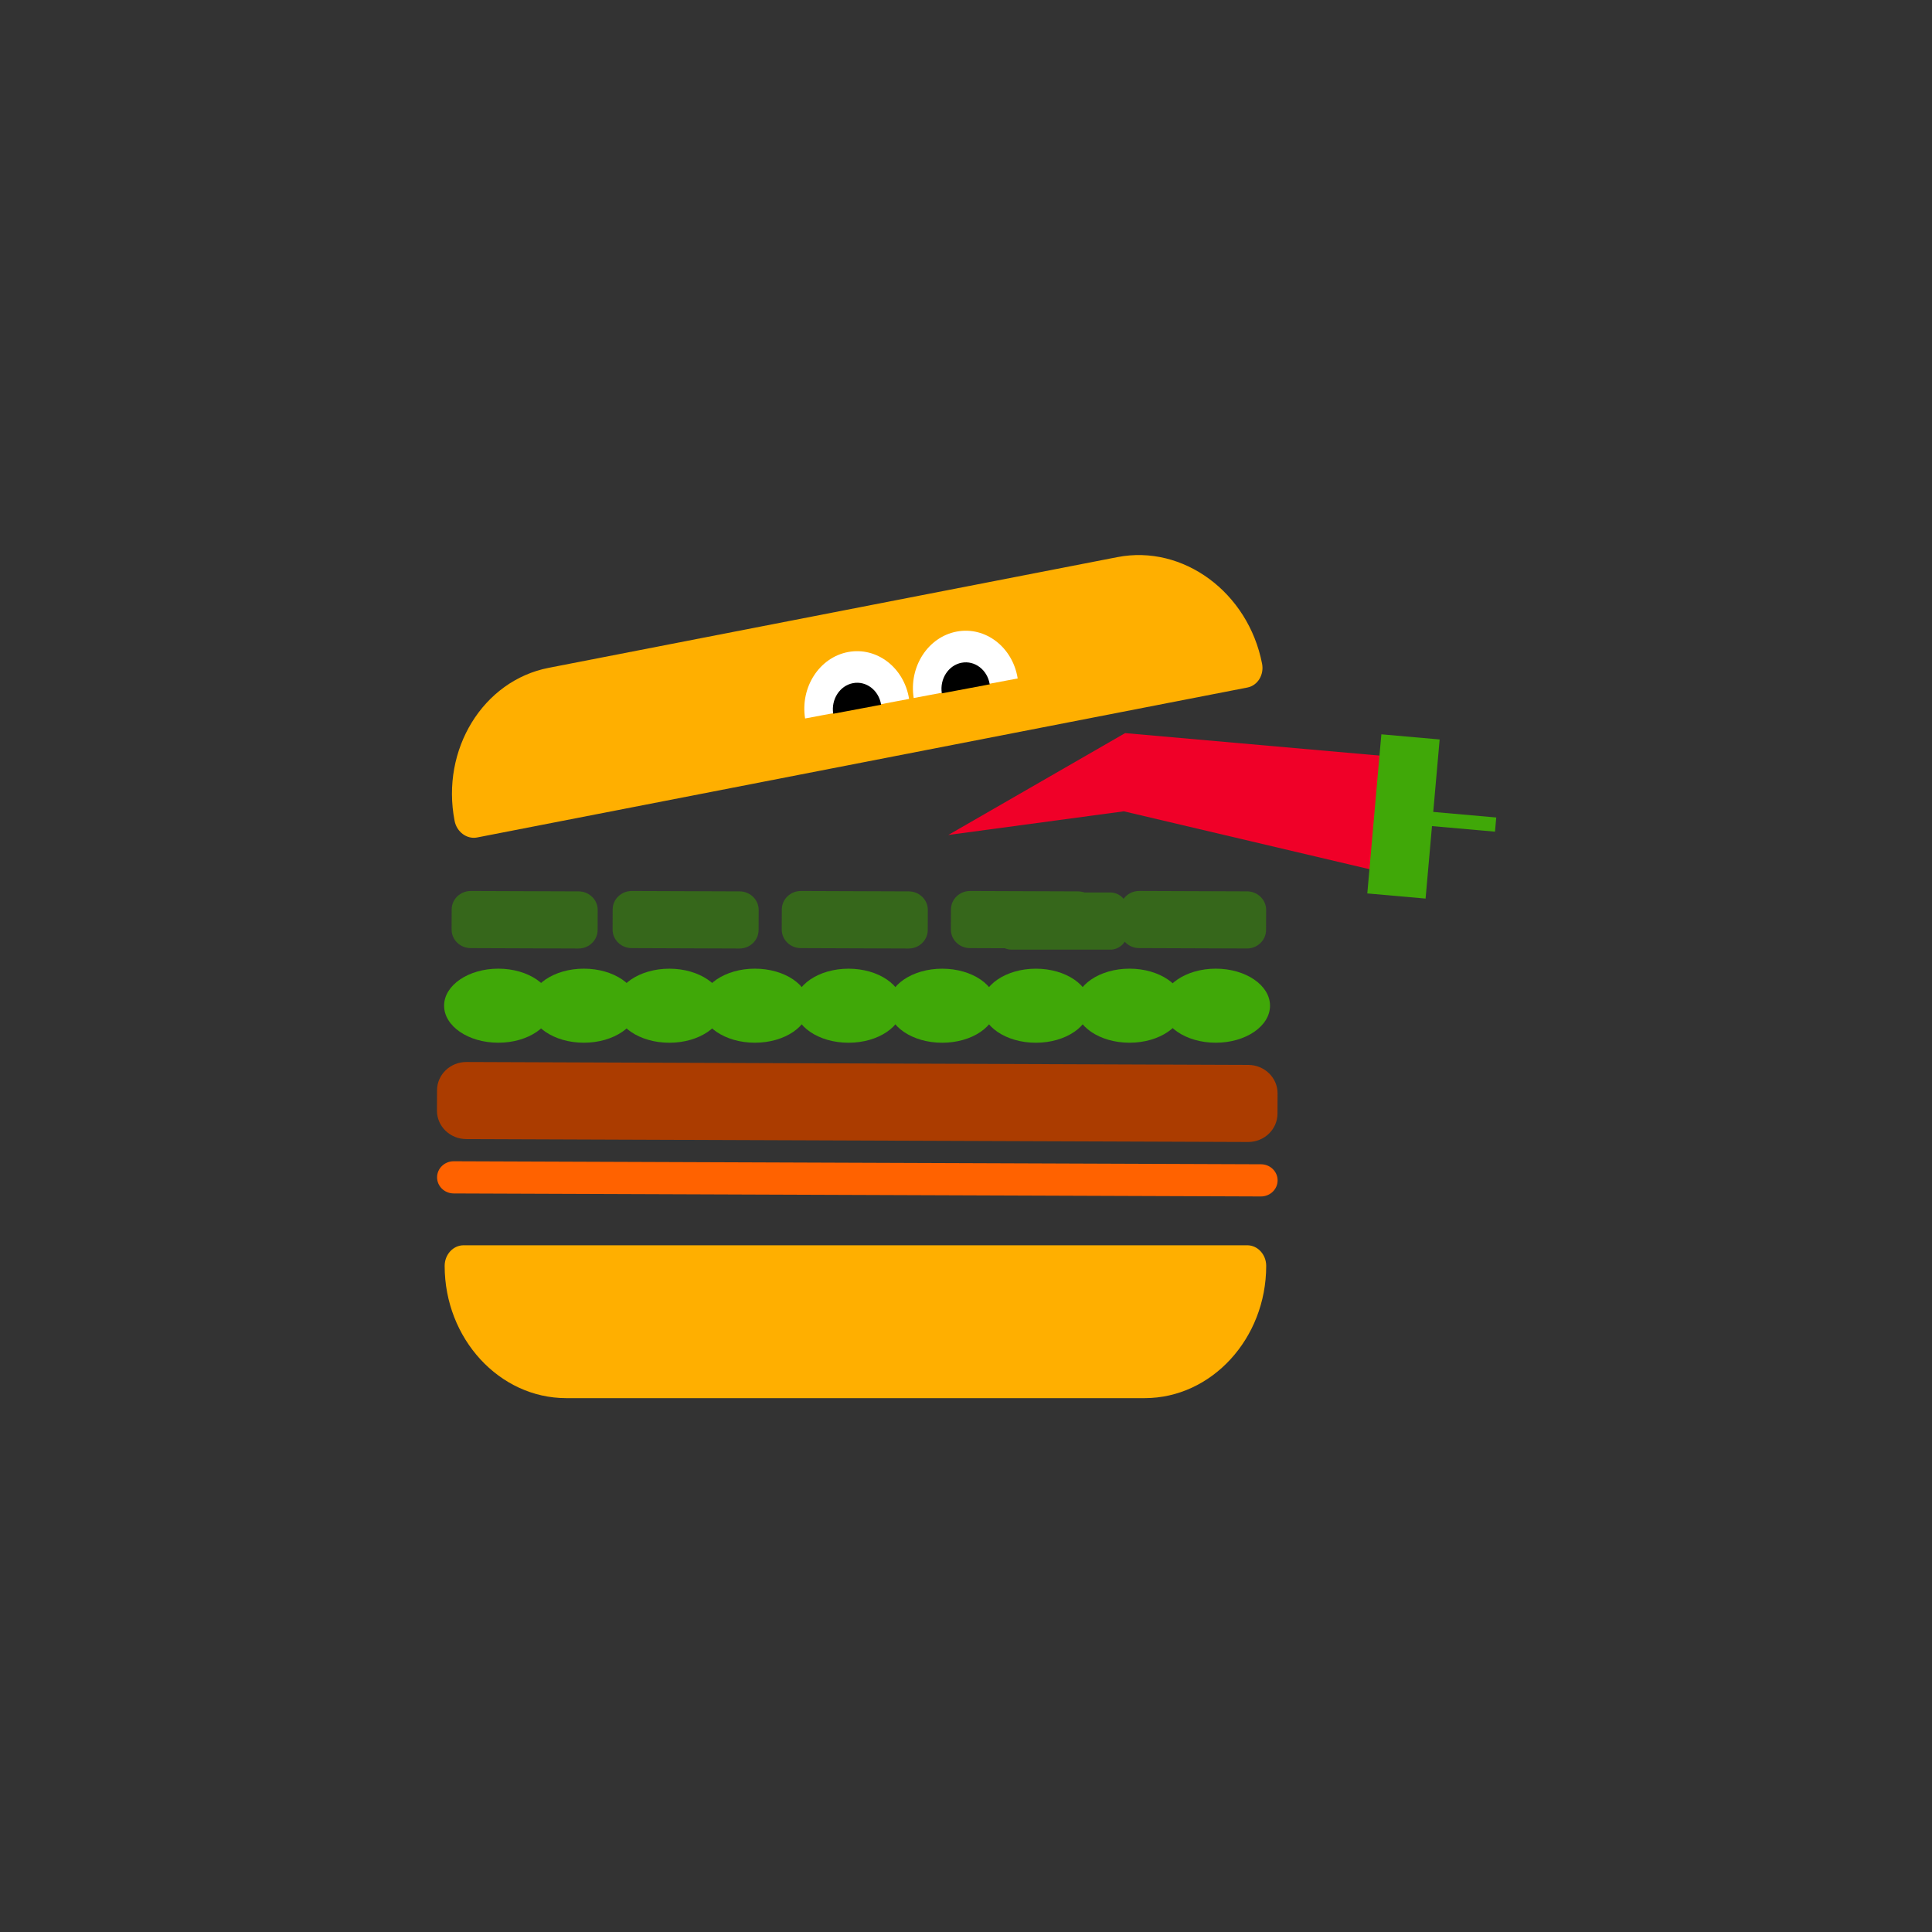 <svg width="297" height="297" viewBox="0 0 297 297" fill="none" xmlns="http://www.w3.org/2000/svg">
<rect x="0" y="0" width="297" height="297" fill="#333333" stroke="none"/>
<path d="M73.345 128.742L191.764 105.69C193.334 105.384 194.347 103.736 194.015 102.029C191.879 91.053 181.871 83.678 171.773 85.644L84.357 102.661C74.258 104.627 67.748 115.217 69.885 126.193C70.217 127.9 71.775 129.048 73.345 128.742Z" fill="#FFAF00"/>
<path d="M191.743 191.433L71.261 191.433C69.664 191.433 68.356 192.857 68.356 194.597C68.356 205.778 76.758 214.93 87.033 214.93L175.972 214.93C186.246 214.93 194.649 205.778 194.649 194.597C194.649 192.858 193.34 191.433 191.743 191.433Z" fill="#FFAF00"/>
<path d="M155.505 145.984L170.691 145.985C172.185 145.985 173.396 144.709 173.396 143.136L173.396 140.048C173.396 138.474 172.185 137.199 170.691 137.199L155.505 137.199C154.011 137.199 152.801 138.474 152.801 140.048L152.801 143.136C152.801 144.709 154.011 145.984 155.505 145.984Z" fill="#36671B"/>
<path d="M175.117 145.748L191.668 145.809C193.296 145.815 194.62 144.545 194.626 142.972L194.638 139.883C194.644 138.31 193.329 137.03 191.701 137.024L175.15 136.962C173.522 136.956 172.198 138.226 172.192 139.8L172.18 142.888C172.174 144.462 173.489 145.742 175.117 145.748Z" fill="#36671B"/>
<path d="M149.113 145.752L165.664 145.813C167.292 145.819 168.617 144.549 168.622 142.976L168.634 139.887C168.64 138.314 167.325 137.034 165.697 137.028L149.146 136.966C147.518 136.96 146.194 138.23 146.188 139.804L146.176 142.892C146.171 144.466 147.485 145.745 149.113 145.752Z" fill="#36671B"/>
<path d="M123.11 145.752L139.661 145.813C141.289 145.819 142.614 144.549 142.619 142.976L142.631 139.887C142.637 138.314 141.322 137.034 139.694 137.028L123.143 136.966C121.515 136.96 120.191 138.23 120.185 139.804L120.174 142.892C120.168 144.466 121.482 145.745 123.11 145.752Z" fill="#36671B"/>
<path d="M97.107 145.752L113.658 145.813C115.286 145.819 116.611 144.549 116.617 142.976L116.628 139.887C116.634 138.314 115.319 137.034 113.691 137.028L97.14 136.966C95.512 136.96 94.188 138.23 94.182 139.804L94.171 142.892C94.165 144.466 95.479 145.745 97.107 145.752Z" fill="#36671B"/>
<path d="M72.36 145.752L88.911 145.813C90.539 145.819 91.864 144.549 91.87 142.976L91.881 139.887C91.887 138.314 90.572 137.034 88.944 137.028L72.393 136.966C70.765 136.96 69.441 138.23 69.435 139.804L69.424 142.892C69.418 144.466 70.732 145.745 72.36 145.752Z" fill="#36671B"/>
<ellipse cx="8.336" cy="5.692" rx="8.336" ry="5.692" transform="matrix(-1 -8.74228e-08 -8.74228e-08 1 195.236 148.91)" fill="#40A808"/>
<ellipse cx="8.336" cy="5.692" rx="8.336" ry="5.692" transform="matrix(-1 -8.74228e-08 -8.74228e-08 1 181.975 148.91)" fill="#40A808"/>
<ellipse cx="8.336" cy="5.692" rx="8.336" ry="5.692" transform="matrix(-1 -8.74228e-08 -8.74228e-08 1 167.577 148.914)" fill="#40A808"/>
<ellipse cx="8.336" cy="5.692" rx="8.336" ry="5.692" transform="matrix(-1 -8.74228e-08 -8.74228e-08 1 153.178 148.914)" fill="#40A808"/>
<ellipse cx="8.336" cy="5.692" rx="8.336" ry="5.692" transform="matrix(-1 -8.74228e-08 -8.74228e-08 1 138.78 148.914)" fill="#40A808"/>
<ellipse cx="8.336" cy="5.692" rx="8.336" ry="5.692" transform="matrix(-1 -8.74228e-08 -8.74228e-08 1 124.384 148.91)" fill="#40A808"/>
<ellipse cx="8.336" cy="5.692" rx="8.336" ry="5.692" transform="matrix(-1 -8.74228e-08 -8.74228e-08 1 111.236 148.914)" fill="#40A808"/>
<ellipse cx="8.336" cy="5.692" rx="8.336" ry="5.692" transform="matrix(-1 -8.74228e-08 -8.74228e-08 1 98.09 148.91)" fill="#40A808"/>
<ellipse cx="8.336" cy="5.692" rx="8.336" ry="5.692" transform="matrix(-1 -8.74228e-08 -8.74228e-08 1 84.941 148.91)" fill="#40A808"/>
<path d="M71.671 175.107L191.852 175.555C194.346 175.565 196.375 173.619 196.384 171.209L196.396 168.086C196.405 165.676 194.39 163.715 191.896 163.706L71.716 163.257C69.222 163.248 67.193 165.194 67.184 167.604L67.172 170.726C67.163 173.137 69.177 175.098 71.671 175.107Z" fill="#AB3C00"/>
<path d="M69.742 183.464L193.834 183.927C195.247 183.932 196.398 182.829 196.403 181.462C196.408 180.096 195.266 178.984 193.852 178.979L69.76 178.516C68.346 178.51 67.196 179.614 67.191 180.98C67.186 182.347 68.328 183.458 69.742 183.464Z" fill="#FF6200"/>
<path d="M147.072 97.09C151.486 96.259 155.683 99.487 156.445 104.297L140.459 107.305C139.697 102.495 142.659 97.921 147.072 97.09Z" fill="white"/>
<path d="M147.83 101.88C149.862 101.498 151.796 102.983 152.147 105.201L144.785 106.586C144.432 104.369 145.797 102.263 147.83 101.88Z" fill="black"/>
<path d="M130.377 100.234C134.791 99.404 138.988 102.631 139.75 107.442L123.764 110.45C123.002 105.639 125.963 101.065 130.377 100.234Z" fill="white"/>
<path d="M131.134 105.017C133.167 104.635 135.101 106.12 135.452 108.337L128.089 109.723C127.738 107.505 129.101 105.4 131.134 105.017Z" fill="black"/>
<g clip-path="url(#clip0_105_1495)">
<path d="M215.21 116.43L213.627 134.352L172.763 124.72L145.778 128.358L172.964 112.697L215.21 116.43Z" fill="#F00028"/>
<path d="M219.15 138.137L221.312 113.676L212.352 112.884L210.191 137.345L219.15 138.137Z" fill="#40A808"/>
<path d="M230.013 125.67L216.33 124.461L216.138 126.64L229.82 127.849L230.013 125.67Z" fill="#40A808"/>
</g>
<defs>
<clipPath id="clip0_105_1495">
<rect width="24.556" height="83.674" fill="white" transform="translate(231 114.531) rotate(95.049)"/>
</clipPath>
</defs>
</svg>
